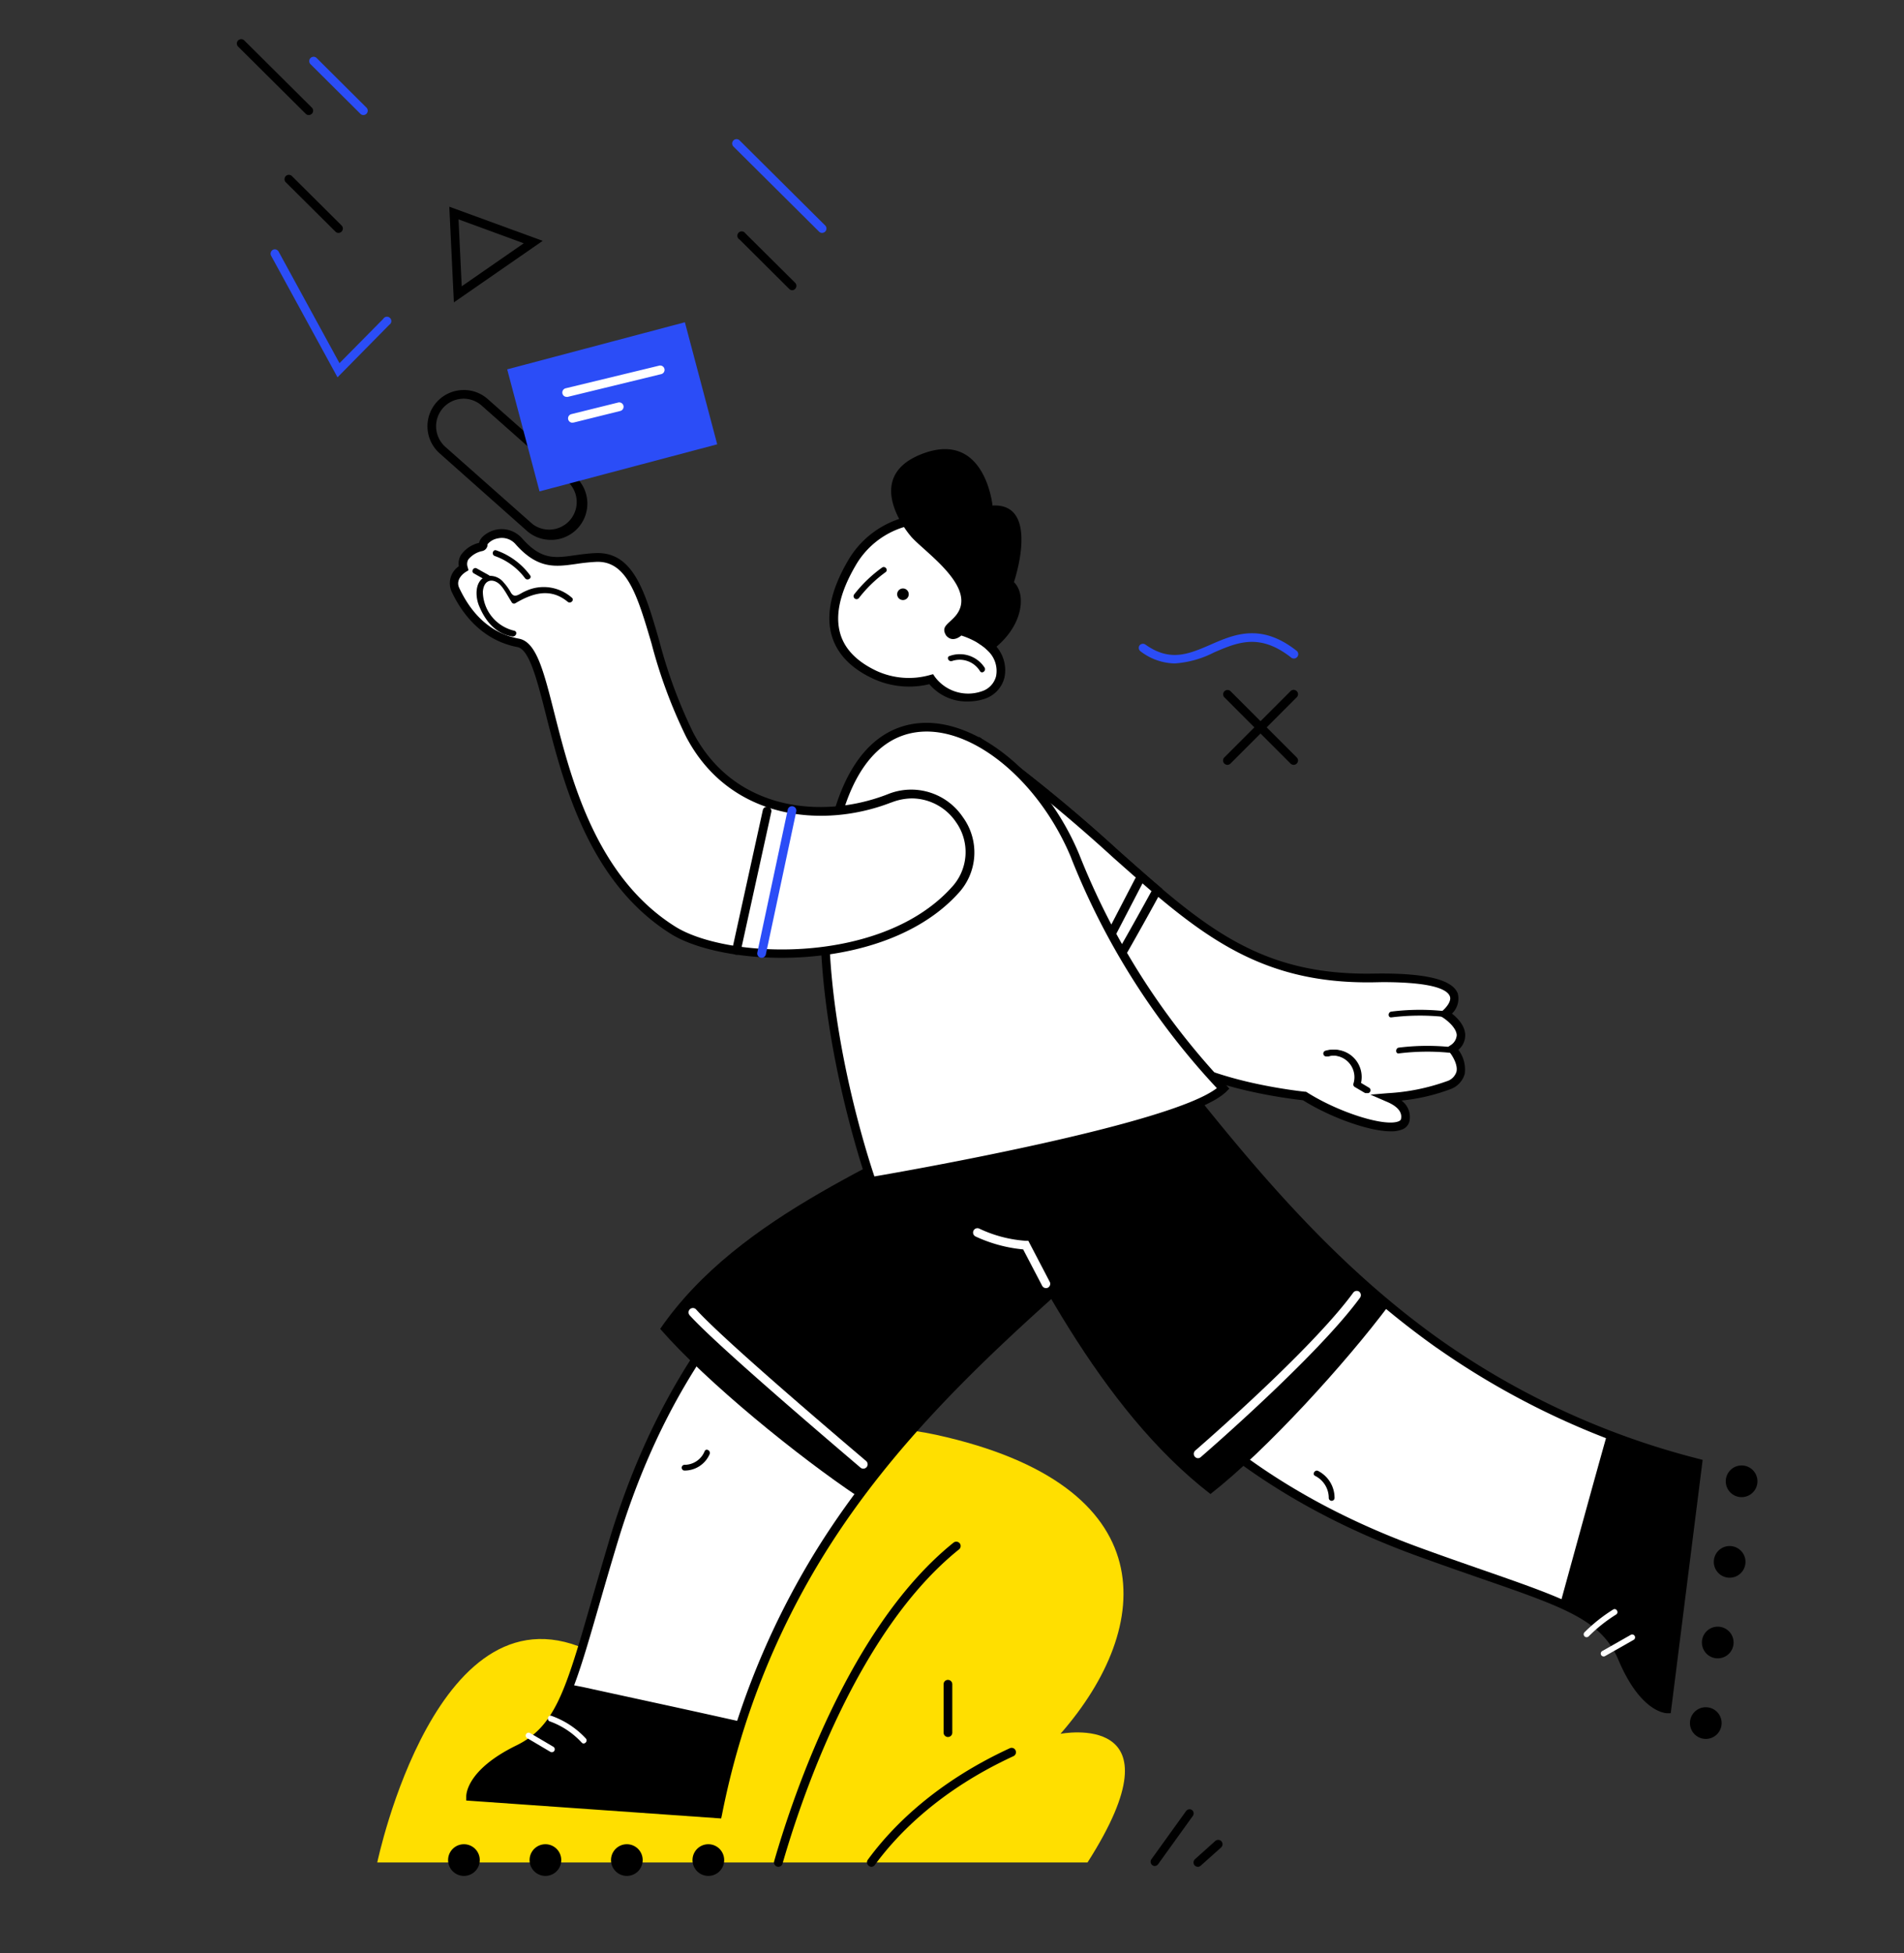 <svg id="Слой_1" data-name="Слой 1" xmlns="http://www.w3.org/2000/svg" viewBox="0 0 328.04 336.48"><rect x="0" y="0" width="328.04" height="336.48" fill="#333333" stroke="none"/><defs><style>.cls-1{fill:#ffdf00;}.cls-2{fill:#2b4df7;}.cls-3{fill:#fff;}</style></defs><g id="Bush"><path class="cls-1" d="M187.37,320.84H65s10.36-49.66,37.11-36.17c0,0,19.6-46.17,59.17-37.5s37.63,33,21.43,51.51C182.74,298.68,204.2,294.5,187.37,320.84Z"/><path d="M134.1,321.59a.75.75,0,0,0,.72-.54c3.35-11.63,13-40.17,30.41-54.14a.75.75,0,0,0,.12-1.05.77.77,0,0,0-1.06-.12c-17.72,14.24-27.52,43.13-30.91,54.89a.76.76,0,0,0,.51.93Z"/><path d="M150.11,321.59a.77.77,0,0,0,.61-.31c3.89-5.32,11.19-12.89,23.89-18.75a.75.75,0,0,0,.36-1,.74.74,0,0,0-1-.36c-13,6-20.48,13.76-24.47,19.23a.74.74,0,0,0,.16,1A.73.73,0,0,0,150.11,321.59Z"/><path d="M163.32,299.23a.75.75,0,0,0,.75-.75v-8.34a.75.75,0,0,0-1.5,0v8.34A.76.76,0,0,0,163.32,299.23Z"/><path d="M198.92,321.45a.74.74,0,0,0,.61-.31l6-8.34a.74.74,0,0,0-.17-1,.75.75,0,0,0-1,.17l-6,8.34a.74.74,0,0,0,.18,1A.69.69,0,0,0,198.92,321.45Z"/><path d="M206.38,321.59a.74.74,0,0,0,.5-.2l3.5-3.13a.75.75,0,0,0,.06-1.06.76.76,0,0,0-1.06-.06l-3.5,3.14a.76.76,0,0,0-.06,1.06A.78.78,0,0,0,206.38,321.59Z"/></g><g id="Objects_2" data-name="Objects 2"><path class="cls-2" d="M202.37,114.29a17.27,17.27,0,0,0,6.76-1.88c4.05-1.75,7.88-3.4,13.29.84a.75.75,0,1,0,.92-1.18c-6.11-4.79-10.73-2.79-14.81-1-3.73,1.61-6.95,3-11.21-.05a.75.75,0,0,0-1,.18.74.74,0,0,0,.18,1A10,10,0,0,0,202.37,114.29Z"/><path d="M211.47,131.76a.79.79,0,0,0,.53-.22l11.41-11.42a.74.74,0,0,0,0-1.06.75.75,0,0,0-1.06,0l-11.41,11.42a.75.75,0,0,0,0,1.06A.79.79,0,0,0,211.47,131.76Z"/><path d="M222.88,131.76a.77.77,0,0,0,.53-.22.74.74,0,0,0,0-1.06L212,119.06a.75.75,0,0,0-1.06,1.06l11.41,11.42A.79.79,0,0,0,222.88,131.76Z"/></g><g id="Rain"><path d="M90.71,91.39,75.76,78.11A6.24,6.24,0,0,1,79.53,67.2a6.18,6.18,0,0,1,4.52,1.56L99,82A6.25,6.25,0,0,1,95.23,93h-.38A6.21,6.21,0,0,1,90.71,91.39ZM79.62,68.69A4.75,4.75,0,0,0,76.75,77l15,13.28A4.75,4.75,0,0,0,98,83.16l-15-13.28a4.73,4.73,0,0,0-3.15-1.2Z"/><rect class="cls-2" x="89.64" y="59.21" width="31.67" height="21.75" transform="translate(-14.43 29.35) rotate(-14.84)"/><path d="M77.41,35.61,93.5,41.49,78.2,52.09ZM79,37.79l.55,11.53,10.69-7.41Z"/><path class="cls-2" d="M141.64,40.12a.79.79,0,0,0,.53-.22.75.75,0,0,0,0-1.06L127.41,24.17a.75.75,0,0,0-1.06,1.06L141.11,39.9A.71.71,0,0,0,141.64,40.12Z"/><path d="M53.19,19.82a.79.79,0,0,0,.54-.22.75.75,0,0,0,0-1.06L42.06,6.94A.75.75,0,0,0,41,7,.75.75,0,0,0,41,8L52.67,19.6A.74.74,0,0,0,53.19,19.82Z"/><path d="M136.45,50a.76.76,0,0,0,.54-.23.75.75,0,0,0,0-1.06l-8.57-8.51a.75.75,0,1,0-1,1.06l8.56,8.52A.79.79,0,0,0,136.45,50Z"/><path d="M58.32,40.12a.77.77,0,0,0,.53-.22.75.75,0,0,0,0-1.06l-8.57-8.52a.75.75,0,0,0-1.06,1.06l8.57,8.52A.74.74,0,0,0,58.32,40.12Z"/><path class="cls-2" d="M62.6,19.82a.79.79,0,0,0,.54-.22.75.75,0,0,0,0-1.06L54.56,10a.75.75,0,0,0-1.06,0,.75.75,0,0,0,0,1.06l8.57,8.52A.74.74,0,0,0,62.6,19.82Z"/><path class="cls-2" d="M58.15,65l8.93-9.06a.75.75,0,1,0-1.06-1l-7.53,7.62L48,43.34a.75.75,0,0,0-1-.3.77.77,0,0,0-.3,1Z"/><path class="cls-3" d="M97.63,68.37l.18,0,16.11-3.92a.75.75,0,0,0-.35-1.46L97.46,66.89a.75.75,0,0,0,.17,1.48Z"/><path class="cls-3" d="M98.63,72.8l.17,0,8.06-2a.75.75,0,0,0-.35-1.46l-8.06,2a.75.75,0,0,0,.18,1.48Z"/></g><g id="Leg_2" data-name="Leg 2"><path class="cls-3" d="M183.72,220.46C168,234.49,153,248.71,141.57,267a135.2,135.2,0,0,0-18,45.52l-42.56-3s-.21-4,8.24-8.13,9.39-12.71,16.42-35.93c12.75-42.09,38.47-60.31,68-77Z"/><path d="M80.33,310.17l0-.66c0-.19-.14-4.54,8.66-8.84,6.67-3.26,8.47-9.48,12.81-24.52.93-3.22,2-6.87,3.22-11,13.08-43.18,39.77-61.28,68.3-77.45l.8-.46,10.51,33.42-.37.32c-14.83,13.21-30.3,27.67-42,46.37a134.26,134.26,0,0,0-17.87,45.27l-.14.64ZM173.21,189.5c-28,15.91-54,33.88-66.79,76.12-1.24,4.09-2.29,7.73-3.22,10.95-4.47,15.49-6.32,21.9-13.59,25.45-5.81,2.83-7.3,5.55-7.69,6.76L123,311.71a136,136,0,0,1,17.93-45.12c11.73-18.72,27.13-33.17,41.93-46.36Z"/><path d="M100.42,290.62c9.12,2,18.24,3.95,27.35,6a148.28,148.28,0,0,0-4.17,15.89l-42.56-3s-.21-4,8.24-8.13c4.33-2.11,6.68-5.39,8.89-11.2Z"/><path d="M113.74,228.92c13.69-19.85,39.83-29.14,59.91-40.53l10.07,32.07c-13,11.6-25.48,23.32-35.88,37.36C137.64,251,121.85,238.22,113.74,228.92Z"/><path class="cls-3" d="M148.73,253a.77.77,0,0,0,.58-.26.76.76,0,0,0-.09-1.06c-16.49-14-26.34-22.82-29.28-26.1a.75.75,0,0,0-1.12,1c3,3.33,12.89,12.16,29.43,26.24A.74.74,0,0,0,148.73,253Z"/><path class="cls-3" d="M95,295.58a14.84,14.84,0,0,1,5.93,3.9c.44.47-.27,1.18-.71.71a13.77,13.77,0,0,0-5.49-3.65C94.14,296.33,94.4,295.36,95,295.58Z"/><path class="cls-3" d="M91.33,298.55l4,2.36a.5.5,0,0,1-.51.87l-4-2.36A.5.5,0,0,1,91.33,298.55Z"/><path d="M117.88,252.34A3.74,3.74,0,0,0,121.4,250c.25-.59,1.11-.08.86.51a4.71,4.71,0,0,1-4.38,2.82A.5.5,0,0,1,117.88,252.34Z"/><circle cx="122.04" cy="320.43" r="2.73"/><circle cx="108" cy="320.43" r="2.73"/><circle cx="93.97" cy="320.43" r="2.73"/><circle cx="79.93" cy="320.43" r="2.73"/></g><g id="Leg"><path class="cls-3" d="M203.88,187c13.16,16.5,26.55,32.18,44.19,44.61A135.09,135.09,0,0,0,292.55,252l-5.33,42.34s-4,0-7.67-8.67-12.19-10.05-35-18.33c-41.33-15-58.14-41.67-73.24-72Z"/><path d="M278.86,286c-2.89-6.83-9-9-23.79-14.11-3.17-1.1-6.76-2.35-10.78-3.81-42.41-15.39-59-43-73.65-72.37l-.41-.83,33.94-8.68.3.38c12.38,15.52,26,31.75,44,44.45a134.53,134.53,0,0,0,44.24,20.29l.64.17-5.5,43.64h-.67C287,295.12,282.67,295,278.86,286Zm-31.23-53.74c-18-12.72-31.66-28.87-44-44.37l-31.2,8c14.37,28.77,30.91,55.74,72.4,70.8,4,1.46,7.6,2.71,10.76,3.81,15.23,5.3,21.53,7.49,24.68,14.94,2.52,5.95,5.15,7.59,6.33,8l5.15-40.86A136,136,0,0,1,247.63,232.25Z"/><path d="M269.44,274c2.48-9,4.93-18,7.47-27a145.6,145.6,0,0,0,15.64,5l-5.33,42.34s-4,0-7.67-8.67c-1.88-4.43-5-7-10.71-9.48Z"/><path d="M208.55,257.37c-19.08-14.73-31.75-40.67-42-61.34l37.36-9c10.87,13.64,21.91,26.71,35.37,37.85C231.93,234.7,218.28,249.77,208.55,257.37Z"/><path class="cls-3" d="M180.2,221.9a.77.77,0,0,0,.35-.08.75.75,0,0,0,.31-1l-3.69-7.07h-.45a22.21,22.21,0,0,1-8-2.1.75.75,0,1,0-.61,1.37,24.84,24.84,0,0,0,8.17,2.21l3.28,6.28A.75.75,0,0,0,180.2,221.9Z"/><path class="cls-3" d="M206.38,251.2a.74.74,0,0,0,.49-.18c.2-.17,20-17.26,27.45-27.47a.76.76,0,0,0-.16-1.05.75.75,0,0,0-1,.17c-7.36,10.07-27,27-27.22,27.21a.75.75,0,0,0,.49,1.32Z"/><path class="cls-3" d="M273,281.18a28.16,28.16,0,0,1,4.93-3.91c.55-.34,1.05.52.51.86a26.87,26.87,0,0,0-4.73,3.76A.5.5,0,0,1,273,281.18Z"/><path class="cls-3" d="M276,284.45l5-2.84a.5.5,0,0,1,.5.86l-5,2.84A.5.5,0,0,1,276,284.45Z"/><path d="M227.11,253.4a5.22,5.22,0,0,1,2.82,4.64.5.5,0,0,1-1,0,4.25,4.25,0,0,0-2.32-3.78C226,254,226.54,253.1,227.11,253.4Z"/><circle cx="300.06" cy="255.18" r="2.73"/><circle cx="298" cy="269.06" r="2.73"/><circle cx="295.95" cy="282.95" r="2.73"/><circle cx="293.89" cy="296.83" r="2.73"/></g><g id="Hand_2" data-name="Hand 2"><path class="cls-3" d="M168.76,127.91c31,22.18,38.88,41.05,67.87,40.56,20.48-.34,12.38,6.23,12.38,6.23s5.13,3.2,1.24,6c0,0,3.71,4.36-.71,6.24a36.4,36.4,0,0,1-10.39,2.12c1.58.68,3.38,1.91,3,3.87-.62,3-10.91,0-17.36-4.14-1.65-.18-3.36-.42-5.1-.73-14.15-2.47-29.33-8.3-45.26-29.93S168.76,127.91,168.76,127.91Z"/><path d="M224.5,189.54c-1.66-.19-3.33-.43-5-.72-13.33-2.33-29.18-7.75-45.73-30.23-16.15-22-6-30.89-5.52-31.26l.44-.37.47.34a275.59,275.59,0,0,1,23.56,19.27c14.55,12.94,24.15,21.48,43.87,21.15,8.9-.15,13.67,1,14.57,3.44a3.57,3.57,0,0,1-1,3.45c.89.72,2.23,2,2.28,3.67a3.26,3.26,0,0,1-1.18,2.57,5.6,5.6,0,0,1,1.1,4.14,3.94,3.94,0,0,1-2.53,2.66,33.11,33.11,0,0,1-8.37,1.94,3.51,3.51,0,0,1,1.38,3.52,2,2,0,0,1-1.29,1.47,5.13,5.13,0,0,1-1.93.31C235.75,194.89,229,192.38,224.5,189.54Zm12.14-20.32c-20.29.32-30.6-8.83-44.89-21.53a278.69,278.69,0,0,0-22.9-18.8c-1.64,1.93-7.22,10.63,6.16,28.81,16.23,22.06,31.74,27.36,44.78,29.64,1.67.29,3.36.54,5.05.73l.17,0,.15.09c5.47,3.48,13.46,6,15.82,5,.35-.15.39-.33.4-.4.25-1.18-.6-2.2-2.53-3l-2.74-1.19,3-.25a35.86,35.86,0,0,0,10.16-2.06,2.5,2.5,0,0,0,1.66-1.62c.3-1.27-.79-2.92-1.23-3.44l-.53-.62.66-.47a2.23,2.23,0,0,0,1.15-1.79c-.05-1.27-1.71-2.59-2.35-3l-.88-.56.81-.66c.42-.35,1.57-1.55,1.24-2.45s-2-2.46-11.63-2.46Z"/><path class="cls-3" d="M188,173.23a93.34,93.34,0,0,1-13.61-15.08c-15.92-21.64-5.64-30.24-5.64-30.24,13.27,9.51,22.3,18.4,30.58,25.43Q193.87,163.39,188,173.23Z"/><path d="M187.52,173.8a95.25,95.25,0,0,1-13.72-15.21c-16.15-22-6-30.89-5.52-31.26l.44-.37.47.34a273.92,273.92,0,0,1,23.57,19.28c2.47,2.19,4.8,4.26,7.07,6.19l.46.39-.29.54c-3.71,6.81-7.53,13.52-11.34,19.92l-.47.77Zm4.24-26.1a275.52,275.52,0,0,0-22.92-18.81c-1.65,1.9-7.28,10.54,6.17,28.81a94.11,94.11,0,0,0,12.82,14.37c3.55-6,7.1-12.22,10.56-18.55C196.26,151.69,194.07,149.75,191.76,147.7Z"/><path d="M228.37,181a4.7,4.7,0,0,1,5.85,5.55l1.39.83a.5.5,0,0,1-.5.87l-1.7-1a.5.5,0,0,1-.23-.56,3.72,3.72,0,0,0-4.55-4.71A.5.5,0,0,1,228.37,181Z"/><path d="M241,180.47a39.83,39.83,0,0,1,9-.09c.63.07.64,1.07,0,1a39.83,39.83,0,0,0-9,.09C240.39,181.55,240.4,180.55,241,180.47Z"/><path d="M239.73,174.26a39.83,39.83,0,0,1,9-.09c.63.07.64,1.07,0,1a39.83,39.83,0,0,0-9,.09C239.09,175.34,239.09,174.34,239.73,174.26Z"/></g><g id="Body"><path class="cls-3" d="M210.76,187.53a125.69,125.69,0,0,1-25.5-40c-8.85-21.32-33.16-33.5-40.83-7.5s5.72,63.5,5.72,63.5S203.76,194.53,210.76,187.53Z"/><path d="M149.44,203.79c-.13-.38-13.38-38-5.73-64,3.58-12.13,10.22-15,15.17-15.25,9.81-.51,21.49,9.22,27.07,22.68A124.44,124.44,0,0,0,211.31,187l.49.53-.51.51c-7.09,7.09-58.82,15.84-61,16.21l-.62.11Zm35.12-56c-5.35-12.89-16.38-22.24-25.6-21.75-6.4.34-11.18,5.24-13.81,14.18-7,23.69,3.85,57.55,5.5,62.44,5.87-1,50.92-8.93,59-15.21A126.11,126.11,0,0,1,184.56,147.82Z"/></g><g id="Head"><path class="cls-3" d="M146.68,97.15c4-6.92,12.32-9.61,18.52-6s8,12.15,4,19.07l0,.07a9.06,9.06,0,0,1,1.61,1.31c3,3.12,1.9,7.13-1.39,8.21a7.91,7.91,0,0,1-8.91-2.8,14.12,14.12,0,0,1-9.79-.79C141.43,111.87,142.65,104.08,146.68,97.15Z"/><path d="M160.12,117.86a14.81,14.81,0,0,1-9.81-1c-3.68-1.74-6-4.15-6.95-7.16-1.13-3.62-.23-8,2.67-13h0a16,16,0,0,1,8.86-7.29,13,13,0,0,1,10.69,1c6.38,3.71,8.34,12.34,4.52,19.56a8.59,8.59,0,0,1,1.17,1,6.2,6.2,0,0,1,1.78,5.77,5.16,5.16,0,0,1-3.49,3.67,9.15,9.15,0,0,1-2.78.43A8.4,8.4,0,0,1,160.12,117.86Zm-4.77-26.94a14.48,14.48,0,0,0-8,6.61h0c-2.68,4.61-3.53,8.57-2.54,11.77.8,2.59,2.88,4.69,6.16,6.25a13.36,13.36,0,0,0,9.27.73l.52-.14.3.44a7.13,7.13,0,0,0,8.05,2.52,3.68,3.68,0,0,0,2.5-2.6,4.73,4.73,0,0,0-1.41-4.38,8.19,8.19,0,0,0-1.48-1.2l-.55-.46.36-.62c3.81-6.55,2.16-14.64-3.68-18a11.12,11.12,0,0,0-5.63-1.5A12.39,12.39,0,0,0,155.35,90.92Z"/><circle cx="155.57" cy="102.37" r="1"/><path d="M147.16,102.4a23.63,23.63,0,0,1,4.8-4.62c.53-.38,1.14.41.61.79A22.4,22.4,0,0,0,148,103,.5.5,0,0,1,147.16,102.4Z"/><path d="M156.82,92.25c2,2.57,12.25,9.11,7.62,14.06-1.17,1.27-2.34,1.68-1.43,3.17,1.15,1.37,2.61,0,2.61,0a13.55,13.55,0,0,1,4.93,2.8c5.76-4.06,6.35-9.87,4.14-12,0,0,4.66-13.65-3.69-13.19,0,0-1.27-13-12.05-8.93S156.82,92.25,156.82,92.25Z"/><path d="M163.63,113a5.09,5.09,0,0,1,6,2c.34.54-.45,1.16-.79.61a4.1,4.1,0,0,0-4.81-1.74C163.41,114.08,163,113.16,163.63,113Z"/></g><g id="Hand"><path class="cls-3" d="M164.45,153.44c7.19-7.84-1.22-19.77-11.14-15.9-12.05,4.7-27.43,2.41-34.43-11-7.51-14.39-6.75-30.87-16.17-30.5-5.47.22-8.61,2.46-13.24-2.73-2.54-2.83-6.23-.61-6.19.45a.43.43,0,0,1-.31.43c-1.12.28-3.78,1.24-3.09,3.7,0,0-2.45,1.49-1.4,3.7s4,7.88,10.81,9.16S93.81,146.3,116,160.22c9.4,5.92,35.75,6.57,48.1-6.35Z"/><path d="M115.55,160.86c-14.18-8.92-18.56-26.19-21.46-37.61-1.55-6.11-2.89-11.39-4.94-11.78-3.41-.64-8.15-2.82-11.35-9.57a3.54,3.54,0,0,1,1.25-4.35,2.91,2.91,0,0,1,.36-1.93,5.31,5.31,0,0,1,3.14-2.11c.14-.84,1.11-1.59,2.08-2A4.69,4.69,0,0,1,90,92.8c3.27,3.67,5.57,3.35,9,2.86,1.07-.15,2.28-.32,3.6-.38,6.5-.27,8.52,6.55,11,15.17a84.88,84.88,0,0,0,5.82,15.74c7.07,13.54,22.31,15,33.48,10.65a10.72,10.72,0,0,1,13,3.94A10.32,10.32,0,0,1,165,154h0c-.13.15-.27.29-.41.44C157.25,162.07,145.3,165,134.68,165,126.71,165,119.48,163.33,115.55,160.86Zm38-22.62c-11.78,4.59-27.87,3-35.36-11.36a85.85,85.85,0,0,1-5.93-16c-2.44-8.3-4.23-14.31-9.55-14.09a34.23,34.23,0,0,0-3.45.36c-3.53.5-6.57.93-10.38-3.34a3.12,3.12,0,0,0-3.12-1.06,2.94,2.94,0,0,0-1.76,1,1.16,1.16,0,0,1-.87,1.17,4.19,4.19,0,0,0-2.45,1.47,1.6,1.6,0,0,0-.11,1.3l.15.55-.48.29c-.19.12-1.85,1.21-1.12,2.75,2.35,5,5.81,7.9,10.28,8.74,3,.56,4.24,5.46,6.12,12.88,2.84,11.19,7.13,28.11,20.8,36.71,8.81,5.54,34.78,6.72,47.16-6.24.13-.14.26-.27.38-.41h0a8.88,8.88,0,0,0,.86-11.32,9.25,9.25,0,0,0-7.54-4.1A9.92,9.92,0,0,0,153.58,138.24Z"/><path d="M84.07,99.22a3,3,0,0,1,2.73,1.15A9,9,0,0,1,88,102.05c.66,1.16,1.45.24,2.52-.21a7.34,7.34,0,0,1,8,1.12c.5.41-.22,1.12-.71.71-2.94-2.43-6-1.54-9,.24a.47.47,0,0,1-.6-.08c-.89-1.41-1.54-2.78-2.39-3.39-1.2-.84-2.48-.42-2.63,1.49a7,7,0,0,0,5.4,6.72c.63.15.37,1-.26,1-2.89-.4-4.72-2.69-5.76-5.21C81.83,102.75,81.74,99.74,84.07,99.22Z"/><path d="M85.51,94.81a12.29,12.29,0,0,1,5.82,4.3c.38.51-.49,1-.87.5a11.09,11.09,0,0,0-5.22-3.83C84.64,95.57,84.9,94.6,85.51,94.81Z"/><path d="M82.14,97.92l2.09,1.17c.56.31,0,1.18-.51.86l-2.08-1.17C81.08,98.47,81.58,97.61,82.14,97.92Z"/><path d="M126.88,164.48a.74.74,0,0,0,.73-.59l5.29-24.07a.75.75,0,0,0-1.46-.32l-5.29,24.07a.75.75,0,0,0,.57.89Z"/><path class="cls-2" d="M131.22,165a.75.75,0,0,0,.73-.6l5.24-24.61a.76.76,0,0,0-.58-.89.74.74,0,0,0-.89.58l-5.24,24.61a.75.75,0,0,0,.58.89Z"/></g><path d="M191.55,161.49a.75.75,0,0,0,.66-.4l4.7-9.05a.75.75,0,0,0-1.33-.69l-4.7,9.05a.76.76,0,0,0,.32,1A.85.85,0,0,0,191.55,161.49Z"/><g id="Hand_2-2" data-name="Hand 2"><path d="M228.64,181a4.7,4.7,0,0,1,5.85,5.55l1.39.83a.5.5,0,0,1-.5.87l-1.7-1a.5.5,0,0,1-.23-.56,3.72,3.72,0,0,0-4.55-4.71A.5.5,0,0,1,228.64,181Z"/></g></svg>